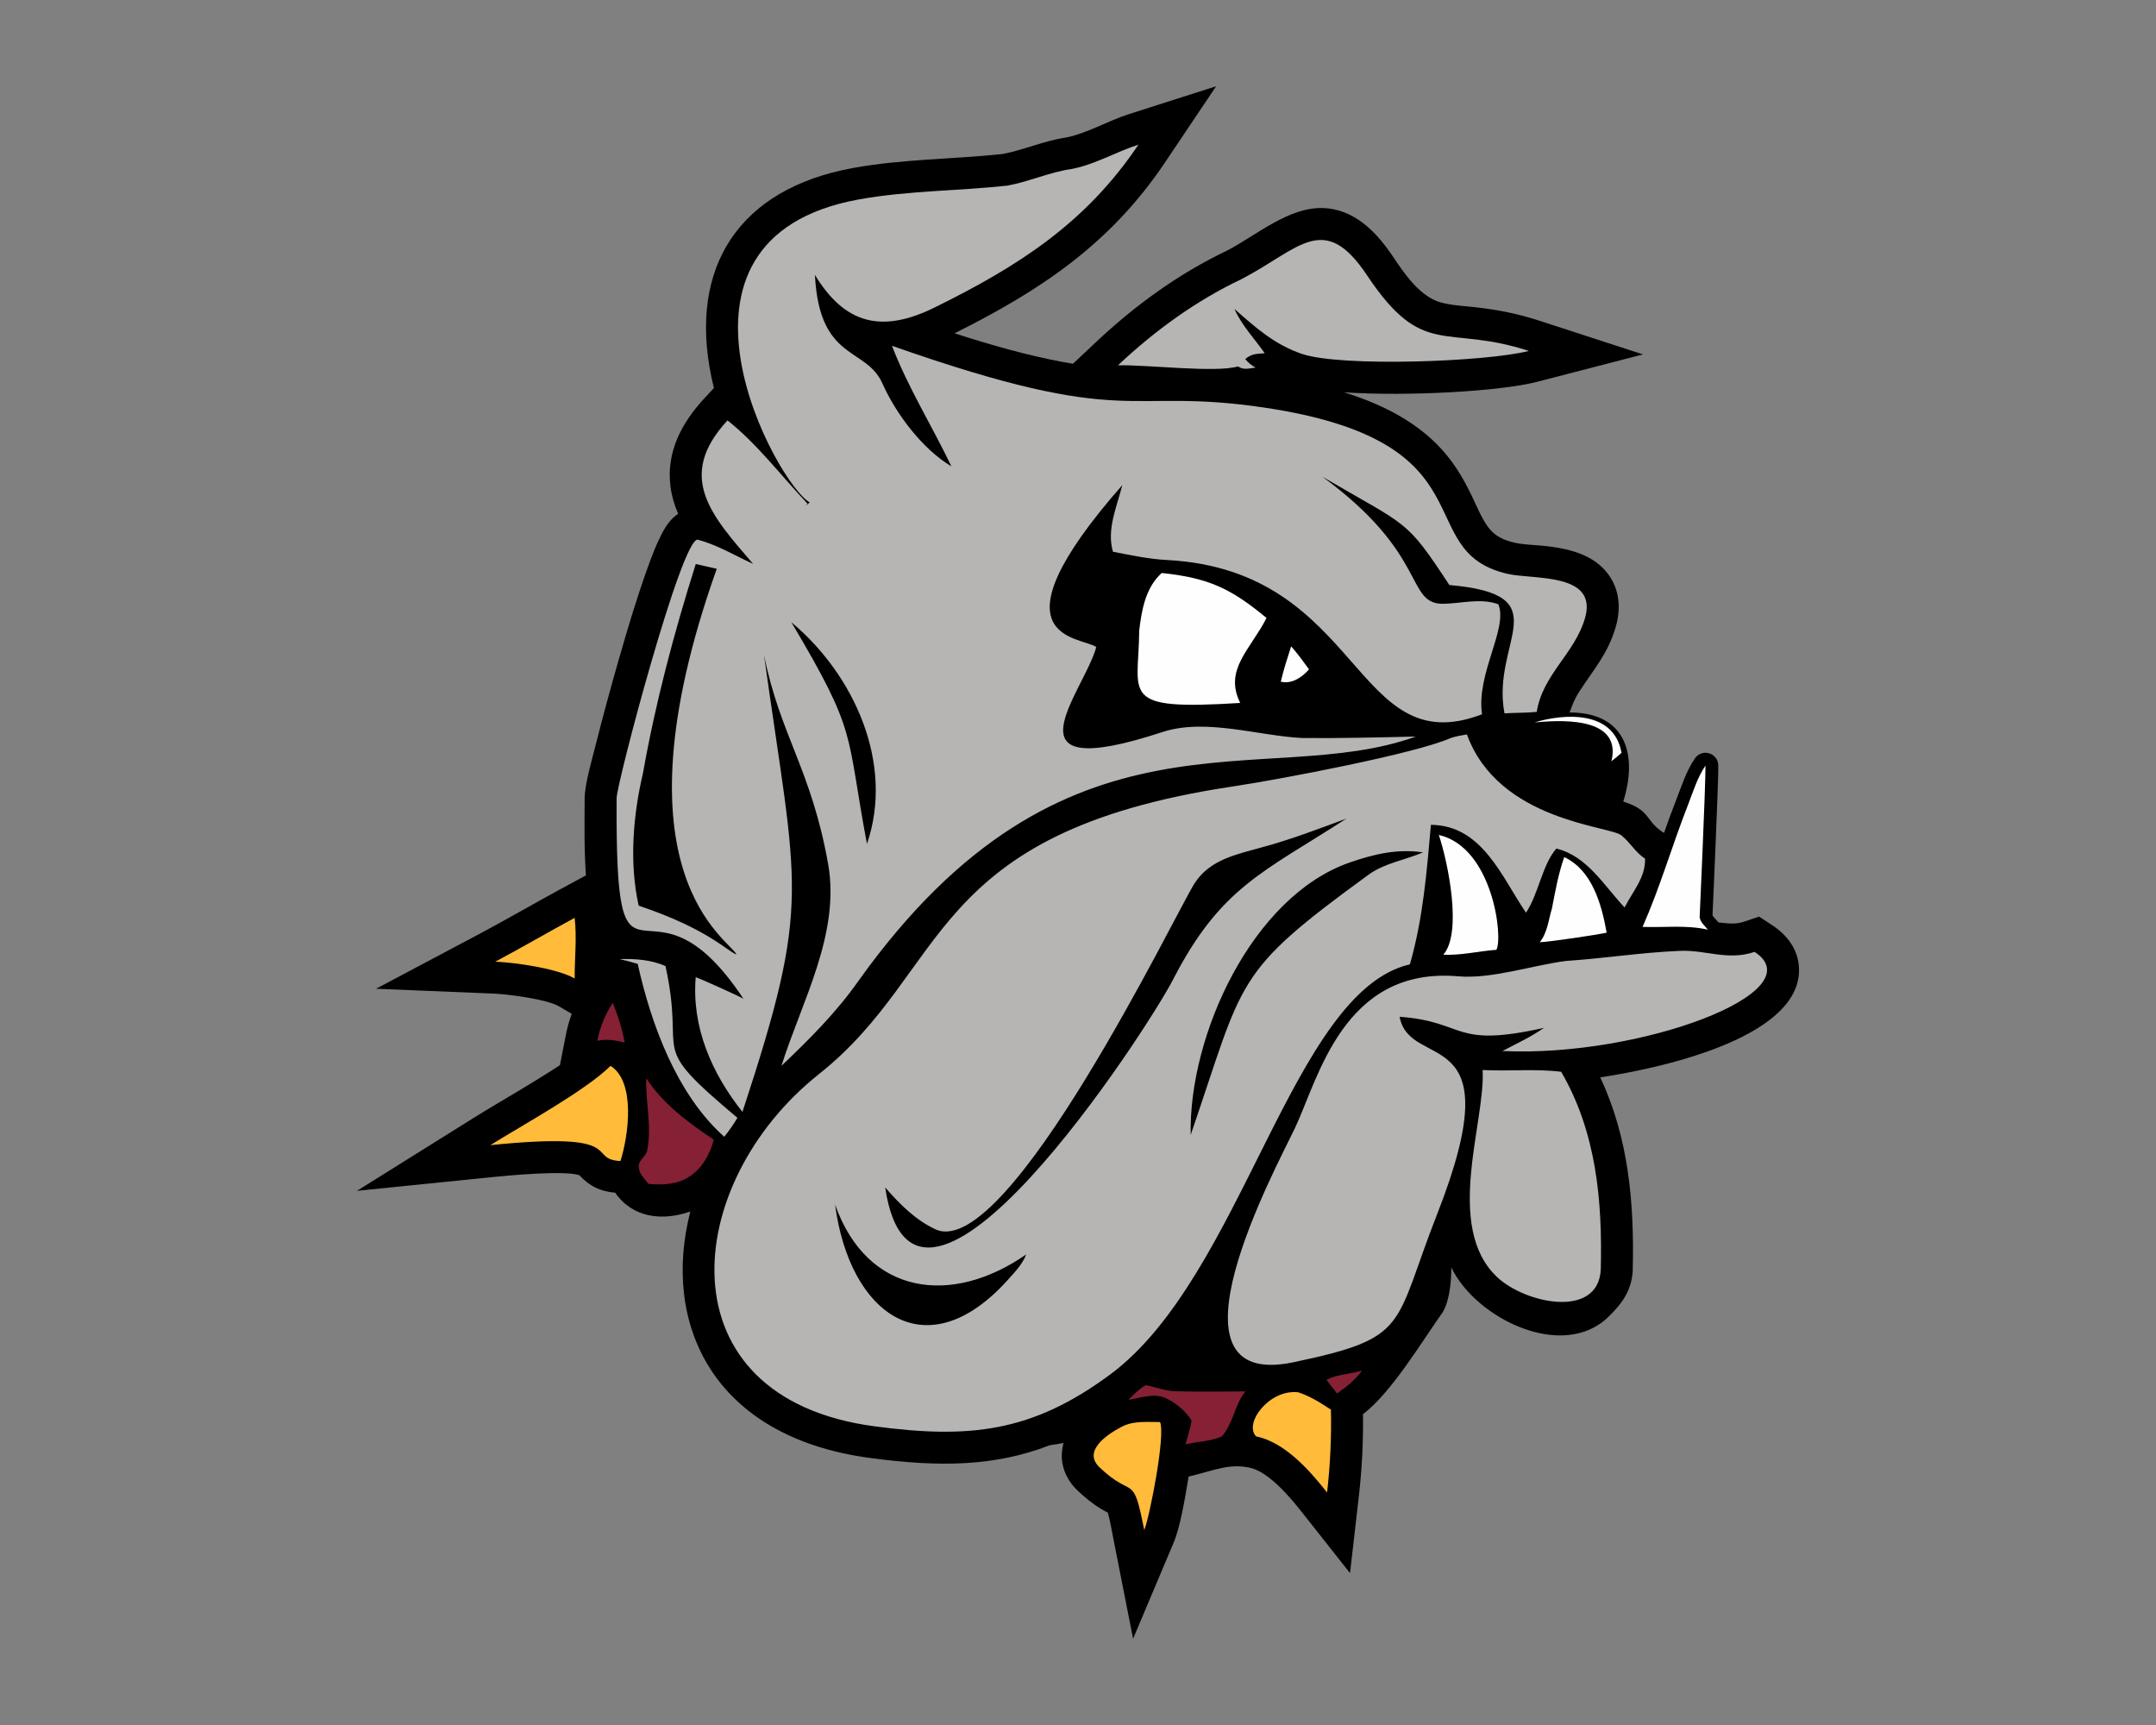 <?xml version="1.0" encoding="UTF-8"?>
<!DOCTYPE svg PUBLIC "-//W3C//DTD SVG 1.1//EN" "http://www.w3.org/Graphics/SVG/1.1/DTD/svg11.dtd">
<!-- Creator: CorelDRAW -->
<svg xmlns="http://www.w3.org/2000/svg" xml:space="preserve" width="2000px" height="1600px" version="1.1" style="shape-rendering:geometricPrecision; text-rendering:geometricPrecision; image-rendering:optimizeQuality; fill-rule:evenodd; clip-rule:evenodd"
viewBox="0 0 2000 1600"
 xmlns:xlink="http://www.w3.org/1999/xlink">
 <rect x="0" y="0" width="2000" height="1600" fill="#808080" stroke="none"/>
 <defs>
  <style type="text/css">
   <![CDATA[
    .fil0 {fill:black}
    .fil3 {fill:#862035;fill-rule:nonzero}
    .fil2 {fill:#B6B5B4;fill-rule:nonzero}
    .fil1 {fill:#FEFEFE;fill-rule:nonzero}
    .fil4 {fill:#FFBB39;fill-rule:nonzero}
   ]]>
  </style>
 </defs>
 <g id="Capa_x0020_1">
  <g id="Minnesota_x0020_Duluth_x0020_Bulldogs.cdr">
   <path class="fil0" d="M543.53 811.95c-1.68,-23.97 -1.32,-49.37 -1.17,-72.02 0.07,-12.28 7.09,-36.56 10.17,-48.78 6.81,-27 14.14,-53.92 21.83,-80.68 8.1,-28.2 16.61,-56.75 26.58,-84.34 3.62,-9.99 7.55,-20.4 12.36,-29.88 2.25,-4.42 4.81,-8.8 7.99,-12.62 2.29,-2.75 4.92,-5.14 7.79,-7.07 -3.52,-8.2 -6.05,-16.76 -7.17,-25.73 -3.92,-31.48 10.37,-58.53 31.2,-81.04l9.14 -9.87c-0.82,-3.32 -1.58,-6.63 -2.28,-9.94 -21.39,-102.33 25.64,-174.9 131.22,-194.14 46.06,-8.4 92.59,-8.07 138.93,-13.01 19.89,-3.82 38.22,-12.22 58.91,-15.31 19.03,-3.74 39.02,-15.52 58.01,-21.59l81.1 -25.93 -47.45 70.69c-50.78,75.67 -115.65,118.81 -195.22,158.45 32.87,10.66 66.54,20.23 99.69,26.48 3.43,0.65 6.82,1.24 10.17,1.78l21.45 -20.18c36.18,-34.05 76.91,-63.61 121.87,-84.97 27.08,-14.24 56.79,-40.15 88.26,-39.29 29.89,0.82 50.48,22.83 65.95,46.04 10.26,15.39 24.73,36.3 43.71,41.54 10.08,2.78 22.51,3.35 32.96,4.53 20.01,2.25 38.69,5.98 57.89,12.22l96.64 31.43 -98.38 25.48c-33.51,8.67 -119.55,13.69 -178.99,9.66 34.32,10.62 66.95,26.83 90.49,52.7 12.05,13.24 20.46,27.47 28.17,43.49 4.38,9.11 8.86,20.21 14.75,28.38 6.41,8.88 14.48,12.49 25,14.94 8.61,2.01 20.78,2.15 29.87,3.22 21.05,2.48 43.34,7.92 56.75,25.85 10.83,14.47 11.98,32.01 7.13,48.96 -7.08,24.74 -20.56,39.51 -33.89,60.17 -4.5,6.97 -6.07,11.58 -8.9,19.26 51.65,0 63.57,38.46 49.75,82.66 25.65,8.03 20.36,17.71 36.38,28.14l1.43 0.92c3.6,-10.2 7.28,-20.36 11.23,-30.42 5.24,-13.38 9.24,-26.66 17.42,-38.7 2.97,-4.37 8.23,-6.22 13.28,-4.68 5.06,1.55 8.38,6.02 8.39,11.31 0.03,9.04 -0.38,18.24 -0.69,27.27 -0.49,14.04 -1.06,28.07 -1.64,42.11 -0.66,16.08 -1.36,32.16 -2.06,48.24 -0.32,7.13 -0.72,14.3 -0.96,21.43 1.07,1.57 4.16,4.8 4.98,5.84 0.15,0.19 0.3,0.38 0.43,0.58 1.36,0.17 2.73,0.34 4.12,0.5 6.89,0.8 13.32,1.06 19.98,-1.2l13.7 -4.66 12.1 7.93c13.65,8.95 23.8,22 24.86,38.79 3.99,62.97 -119.14,92.52 -184.34,102.42 26.42,55.91 31.68,116.88 30.17,178.8l-0.01 0.33 -0.01 0.34c-0.37,7.74 -2.45,15.13 -6.06,21.98 -4.17,7.92 -9.69,13.89 -15.95,20.13 -42.44,42.27 -123.83,1.84 -146.24,-45.31 0,10.91 -1.17,29.73 -7.82,41.25 -20.05,28.23 -47.46,74.48 -74.14,94.89 0.35,25.39 -0.93,50.82 -3.83,76.04l-8.2 71.34 -44.52 -56.35c-10.83,-13.7 -30.74,-37.74 -48.72,-41.48 -18.55,-3.87 -32.15,2.27 -52.18,7.22l-4.29 1.06c-0.32,1.91 -0.63,3.71 -0.91,5.38 -2.65,15.6 -6.87,41.43 -12.94,55.81l-37.68 89.26 -18.73 -95.06c-1.02,-5.15 -2.72,-15.43 -4.74,-21.95 -2.18,-1.15 -4.38,-2.27 -6.55,-3.6 -7.69,-4.72 -14.68,-10.42 -21.22,-16.61 -10.18,-9.62 -16.03,-22.41 -14.72,-36.57 0.25,-2.69 0.74,-5.28 1.44,-7.78l-12.92 2.13c-50.85,19.66 -101.92,20.43 -166.71,11.73 -146.17,-19.61 -193.3,-124.83 -166.56,-228.58 -25.77,8.97 -53.25,6.21 -69.73,-17.44 -14.34,-1.33 -23.42,-5.95 -33.26,-16.22 -13.5,-4.72 -67.06,0.35 -79.54,1.62l-126.71 12.87 107.99 -67.51c18.34,-11.47 37.21,-22.17 55.64,-33.53 7.32,-4.51 16.09,-9.86 24.66,-15.59l5.53 -28.25c1.28,-6.57 3.09,-13.03 5.38,-19.3l-12.23 -7.16c-10.85,-6.36 -46.97,-11.06 -59.9,-11.59l-109.39 -4.52 96.72 -51.3c24.69,-13.1 48.82,-27.23 73.4,-40.54l24.59 -13.3z"/>
   <path class="fil1" d="M1056.78 584.95c2.2,-19.02 5.9,-40.04 20.88,-53.47 43.35,4.45 64.47,14.53 97.22,41.71 -14.88,29.31 -39.79,47.93 -24.41,78.81 -113.43,7.1 -94.11,-6.45 -93.69,-67.05zm366.79 85.1c26.99,-8.11 73.6,-11.81 80.62,28.27 -3.05,2.66 -6.15,5.27 -9.33,7.76 10.5,-43.65 -52.87,-37.56 -71.29,-36.03zm16.08 172.58c3.1,-16.03 5.92,-32.18 11.41,-47.62 25.74,12.05 34.59,43.34 39.35,70.07 -7.26,1.73 -53.25,8.63 -62.07,8.85 7.21,-8.92 8.05,-20.72 11.31,-31.3zm-104.93 -68.2c49.82,11.53 59.84,94.62 53.41,106.55 -16.47,1.19 -32.66,5.31 -49.27,4.56 17.91,-20.4 4.27,-85.98 -4.14,-111.11zm231.17 -27.97c4.81,-12.35 8.68,-25.32 16.19,-36.36 0.07,20.79 -5.45,140.26 -5.42,140.73 0.76,4.69 4.79,7.91 7.6,11.47 -19.86,-4.54 -40.38,-1.85 -60.55,-2.56 16.32,-36.88 27.45,-75.77 42.18,-113.28zm-368.18 -146.93c6.04,6.69 11.29,14.08 16.61,21.34 -6.55,7.38 -15.82,13.83 -26.22,11.42 2.64,-11.09 6.11,-21.94 9.61,-32.76z"/>
   <path class="fil2" d="M1345.68 684.57c4.87,-1.71 10,-2.45 15.08,-3.37 29.41,80.76 133,84.68 143.41,93.71 8,6.46 13.1,15.88 21.84,21.57 0.61,17.26 -11.61,30.67 -18.97,45.19 -19.08,-20.04 -34.5,-47.58 -63.29,-54.59 -13.12,14.94 -16.49,42.05 -28.16,59.46 -22.45,-32.73 -40.37,-81.07 -88.22,-81.49 -3.88,43.82 -7.27,86.92 -19.5,129.42 -109.82,25.37 -155.03,289.37 -278.01,380.4 -72.44,53.62 -130.4,59.92 -218.98,48.04 -197.81,-26.55 -179.39,-224.77 -51.21,-326.62 122,-96.94 98.17,-223.96 383.73,-266.78 45.26,-6.79 170.36,-30.62 202.28,-44.94zm29.66 307.91c23.77,1.28 49.57,-1.33 72.89,1.66 32.64,56.13 38.27,119.59 36.72,183.24 -2.19,46.23 -70.14,31.83 -96.32,7.02 -49.3,-46.72 -10.53,-143.84 -13.29,-191.92zm-800.7 -102.92c14.46,-0.36 29.31,0.54 42.7,6.52 19.39,88.39 -19.13,68.71 66.72,140.73 -3.66,6.16 -7.72,12.03 -12.22,17.58 -44.02,-39.25 -67.85,-104.28 -80.27,-160.36 -5.59,-1.71 -11.26,-3.14 -16.93,-4.47zm878.13 1.75c35.08,-2.36 69.92,-7.86 105.09,-9.33 24.57,-1.18 44.72,9.44 69.79,0.92 56.57,37.09 -106.44,98.03 -233.92,91.95 13.04,-6.82 26.45,-13.04 38.54,-21.49 -85.63,19.16 -71.3,-5.62 -133.94,-10.27 9.62,51.75 106.04,1.74 34.9,182.87 -41.24,104.98 -24.55,114.81 -133.54,137.62 -128.53,26.89 -15.46,-181.47 1.43,-216.95 21.76,-45.75 44.85,-150.43 151.8,-141.05 30.58,2.68 69.37,-10.4 99.85,-14.27zm-300.88 -632.51c53.51,-27.91 76.18,-63.54 116.3,-3.35 52.13,78.22 72.51,44.82 150.06,70.04 -38.98,10.09 -174.02,15.15 -210.52,2.76 -25.5,-8.65 -43.01,-24.43 -62.62,-41.69 6.74,15.31 18.66,27.47 28.1,41.09 -7.83,0.62 -11.93,0.31 -18.06,5.33 2.53,3.41 5.9,5.94 9.63,7.97 -6.52,0.79 -10.83,2.52 -16.39,-1.11 -20.38,6.18 -84.02,-1.64 -111.29,-1.02 34.06,-32.05 72.42,-59.98 114.79,-80.02zm-157.91 -102.04c21.84,-4.12 41.09,-15.87 62.09,-22.59 -49,73.02 -112.07,113.14 -189.27,151.13 -49,24.12 -83.26,15.19 -110.84,-30.31 4.09,80.65 47.32,66.29 62.62,100.71 12.4,27.9 36.93,60.71 63.98,76.88 -17.7,-37.03 -40.48,-73.58 -55.13,-111.84 222.95,78.32 214.28,37.81 345.42,57.32 213.88,31.83 133.9,132.84 225.53,154.19 23.85,5.55 84.12,-1.48 71.96,40.98 -9.41,32.89 -39.16,52.01 -44.81,87.08 -9.94,0.96 -19.94,0.73 -29.89,1.35 -12.77,-66.85 52.42,-110.03 -51.13,-119.03 -40.68,-61.79 -37.37,-53.42 -117.77,-100.42 98.08,71.78 77.08,117.11 111.18,117.84 17.32,-0.1 35.04,-5.67 51.98,0.4 9.37,22.19 -20.66,64.24 -15.12,102.07 -119.61,45.81 -110.5,-133.2 -291.72,-143.07 -17.11,-0.8 -33.89,-4.48 -50.65,-7.7 -6.02,-20.86 3.62,-41.62 8.68,-61.8 -126.88,144.62 -38.03,140.03 -24.14,150.25 -11.55,42.18 -90.39,128.61 61.3,78.81 40.27,-13.22 89.72,3.72 130.1,5.54 35.03,0.25 70.05,-0.5 105.05,-1.4 -140.53,50.76 -325.08,-41.94 -516.83,226.34 -20.48,29.23 -45.84,54.6 -71.65,79.08 18.66,-59.49 54.85,-122.52 43.24,-187.49 -15.66,-87.61 -44.4,-118.76 -59.48,-193.79 30.63,220.42 45.03,226.46 -19.96,424.04 -28.46,-35.83 -47.23,-78.6 -43.34,-124.95 3.49,0.96 42.67,18.64 44.29,20.04 -90.39,-136.19 -119.01,28.94 -117.66,-186.3 0.08,-13.35 60.73,-243.53 75.44,-239.52 18.12,4.91 34.25,14.66 51.17,22.42 -38.18,-44.39 -72.27,-80.66 -23.74,-133.09 27.67,21.95 49.93,51.59 74.14,77.15l-1.7 2.11c1.28,-1.06 2.54,-2.15 3.81,-3.24 -29.44,-15.53 -156.53,-244.15 45.38,-280.94 44.9,-8.19 92.41,-7.88 137.93,-12.83 20.21,-3.7 39.14,-12.51 59.54,-15.42zm-241.17 314.42c0.54,0.5 0.54,0.5 0,0zm-156.37 246.03c-9.28,39.26 -12.8,83.37 -3.99,122.82 64.58,21.71 81.87,42.12 90.71,45.3 -4.9,-13.08 -119.4,-73.44 -18.26,-357.77 -6.49,-1.55 -12.97,-3.01 -19.48,-4.41 -20.11,63.64 -37.34,128.33 -48.98,194.06zm137.62 -140.11c61.92,104.13 50.4,100.94 70.17,205.65 25.74,-75.07 -12.47,-157.56 -70.17,-205.65zm436.64 208.79c-22.62,6.45 -48.27,10.97 -62.68,33.6 -17.44,27.38 -172.11,348.95 -239.57,321.07 -18.95,-8.64 -33.87,-23.66 -47.32,-39.18 27.56,184.85 242.57,-145.24 267.06,-192.83 44.22,-85.95 84.13,-99.65 160.83,-149.29 -25.85,9.58 -51.67,19.48 -78.32,26.63zm81.15 14.17c-90.37,31.6 -149.3,160.22 -147.32,252.63 50.06,-145.86 38.92,-149.62 164.72,-241.17 15,-11.05 33.98,-13.64 50.76,-20.92 -23.81,-3.53 -45.67,1.65 -68.16,9.46zm-477.2 317.24c13.31,101.22 84.03,153.94 159.79,70.35 6.57,-7.44 13.91,-14.64 17.49,-24.12 -69.21,48.16 -147.43,38.03 -177.28,-46.23z"/>
   <g>
    <path class="fil3" d="M752.81 471.18c0.54,0.5 0.54,0.5 0,0l0 0zm-198.75 494.17c2.45,-12.51 7.34,-24.48 14.31,-35.15 4.89,11.89 8.87,24.19 11.11,36.87 -8.29,-2.26 -16.91,-3.5 -25.42,-1.72zm508.94 319.44c9.45,1.8 18.55,5.67 28.35,5.67 21.29,0.52 42.61,0.23 63.93,0.1 -10.02,12.47 -11.21,29.84 -21.91,41.8 -10.46,4.65 -22.49,4.61 -33.57,7.35 1.73,-7.45 4.6,-14.67 5.52,-22.28 -5.57,-8.62 -13.91,-15.65 -23.1,-20.23 -11.31,-5.55 -23.83,-0.63 -35.4,1.27 4.86,-5.12 9.9,-10.31 16.18,-13.68zm167.47 -4.98c10.27,-5.25 22.15,-5.23 33.05,-8.62 -6.15,8.66 -14.52,15.27 -23.14,21.34 -3.41,-4.14 -6.75,-8.39 -9.91,-12.72zm-630.99 -279.67c15.75,24 39.16,41.24 62.7,56.97 -3.6,13.47 -10.8,26.59 -22.79,34.31 -11.08,7.36 -24.98,7.93 -37.82,6.69 -3.43,-4.62 -8.31,-8.87 -8.95,-14.93 -1.32,-6.51 6.17,-9.88 7.63,-15.63 4.71,-22.35 -1.48,-44.92 -0.77,-67.41z"/>
   </g>
   <path class="fil4" d="M459.43 891.98c24.77,-13.14 48.96,-27.3 73.62,-40.65 2.26,18.73 -0.08,37.51 0.05,56.28 -15.87,-9.29 -55.15,-14.86 -73.67,-15.63zm581.37 431.26c10.84,-5.65 23.47,-4.14 35.27,-4.25 5.42,11.41 -9.71,88.58 -14.62,100.21 -10.74,-54.49 -9.66,-27.91 -41.24,-57.97 -16.89,-15.74 8.25,-31.59 20.59,-37.99zm128.37 -15.69c8.28,-10.4 21.59,-17.74 35.15,-16.15 10.92,3.56 20.77,9.77 30.31,16.09 0.57,25.63 -0.63,51.4 -3.56,76.88 -16.32,-20.66 -39.05,-46.53 -65.94,-52.13 -6.15,-6.78 -1.64,-17.86 4.04,-24.69zm-602.79 -318.94c23.58,14.96 16.62,64.94 9.18,88.29 -32.53,-1.57 9.31,-27.94 -120.71,-14.73 29.06,-18.17 88.66,-50.76 111.53,-73.56z"/>
  </g>
 </g>
</svg>
